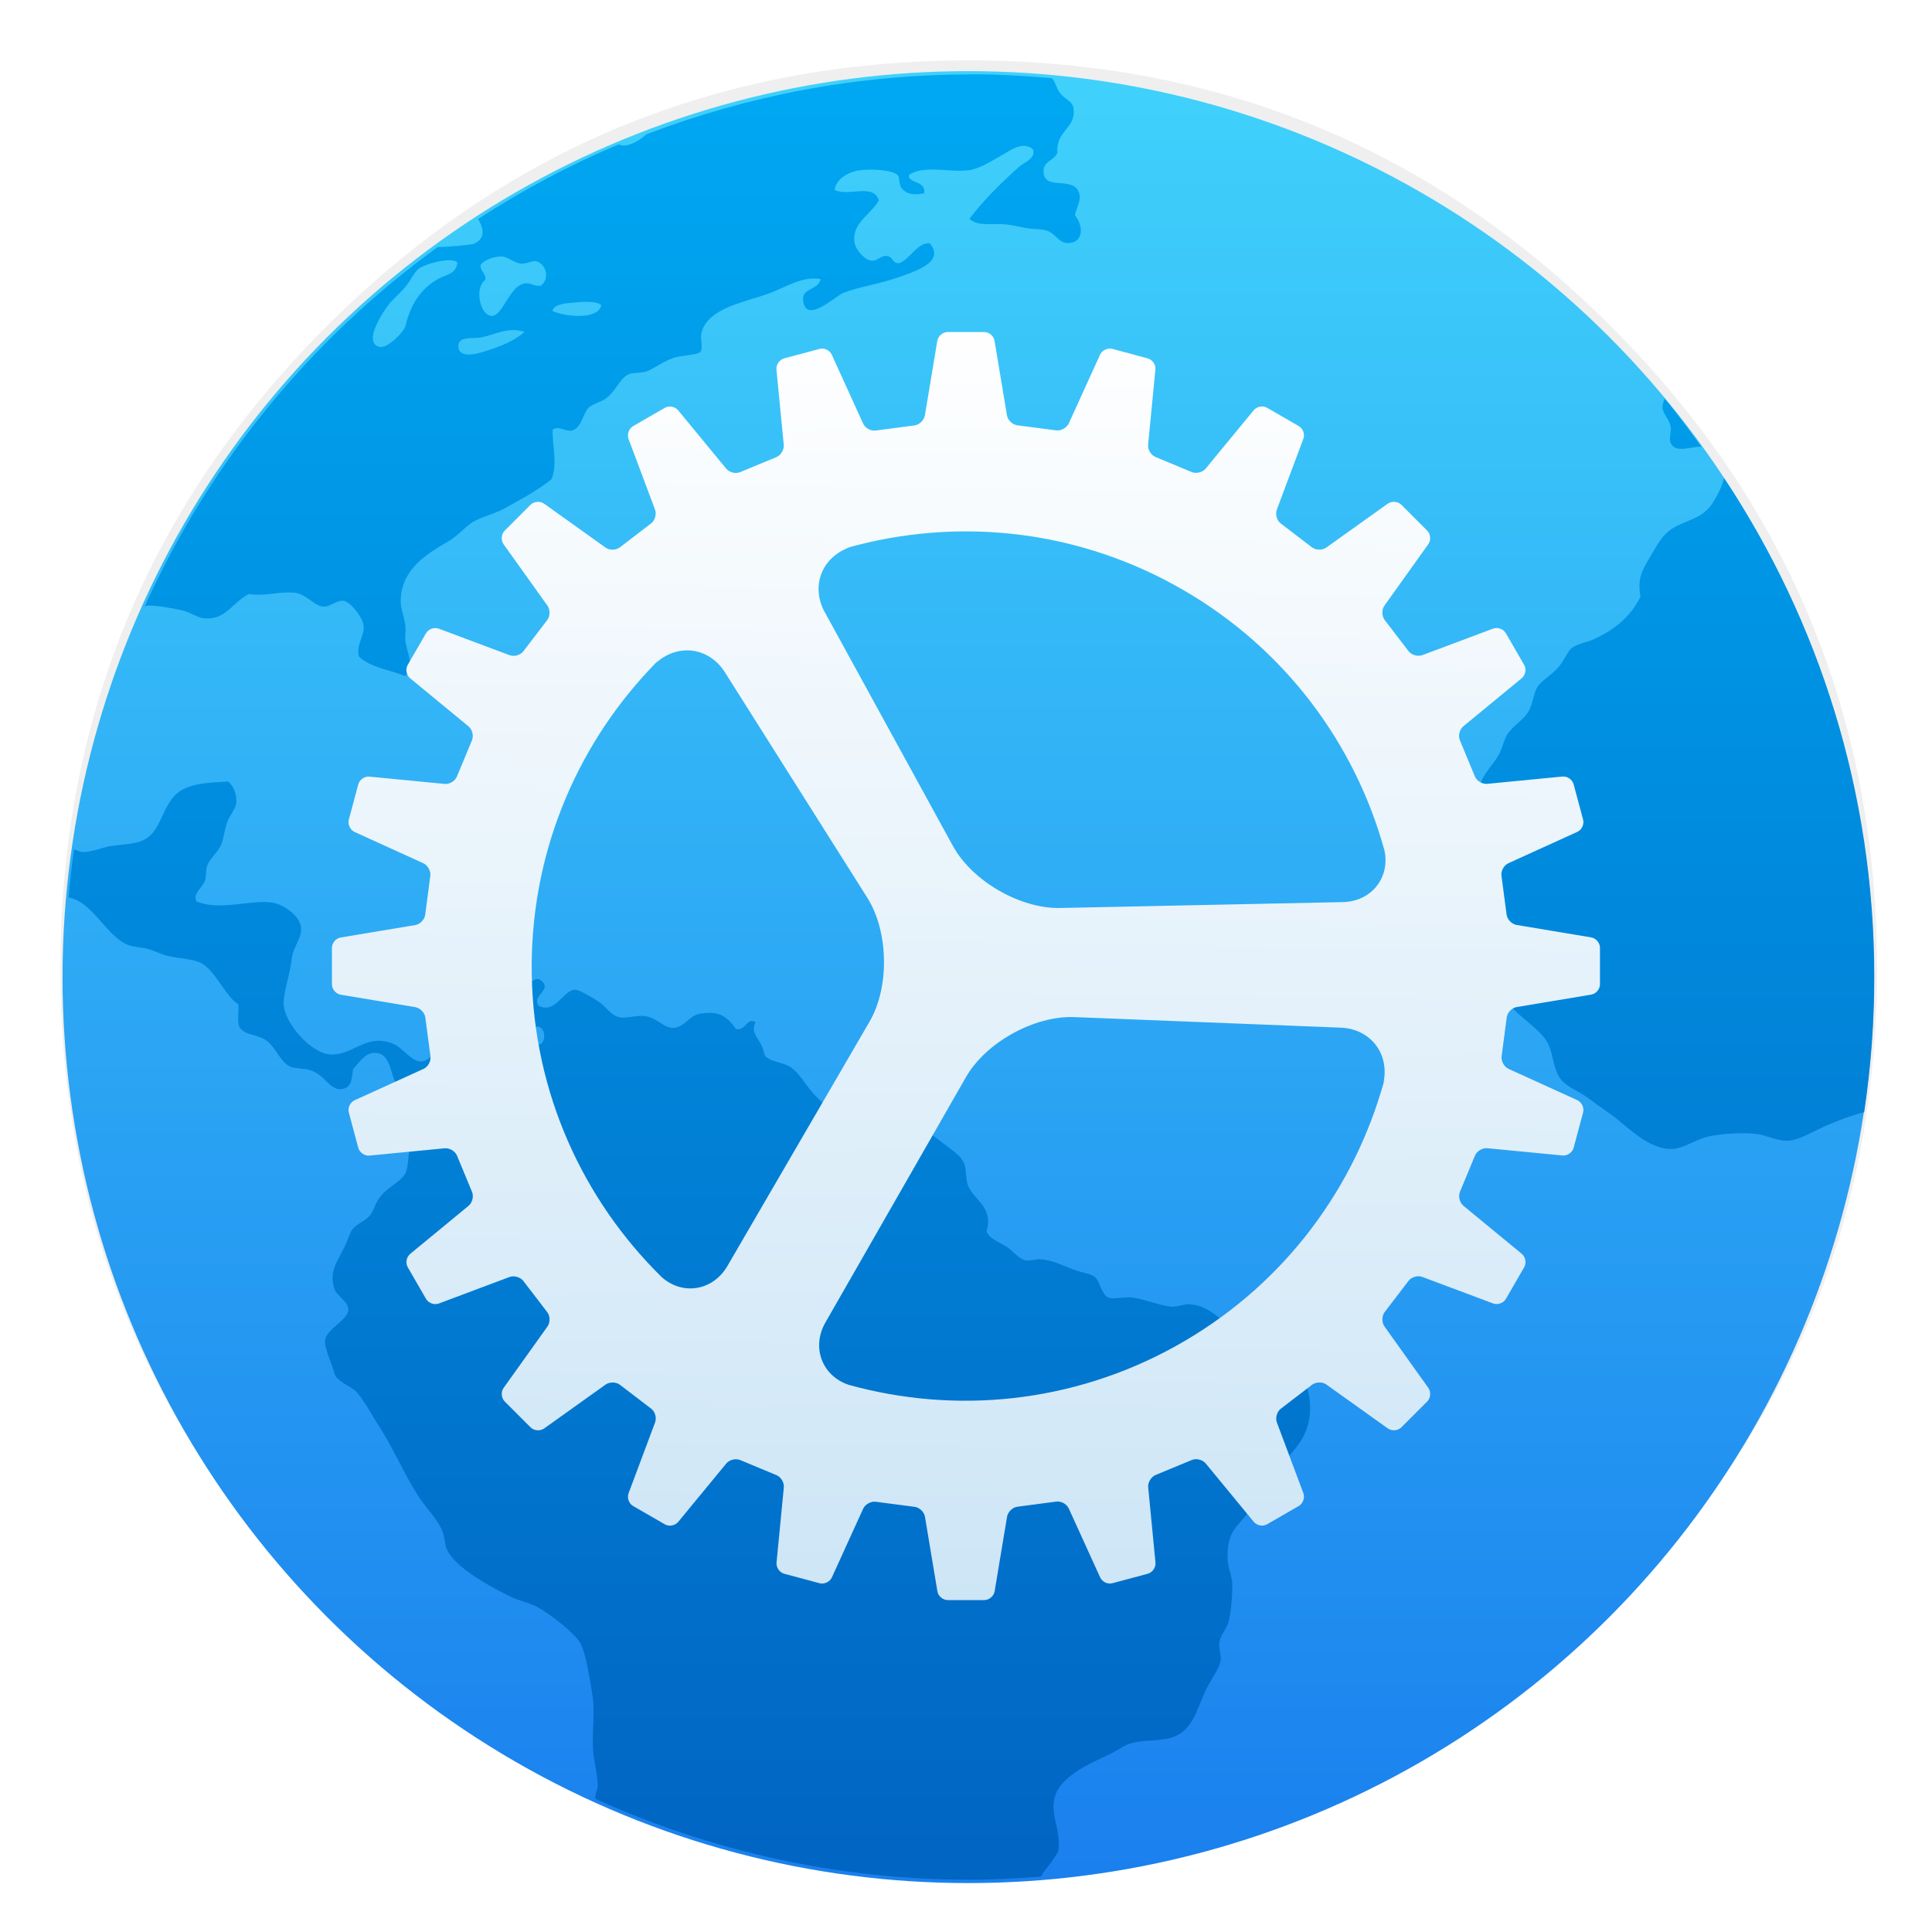 <svg id="Apps-Visual-Studio-Code" width="64" height="64" enable-background="new 0 0 1024 1024" image-rendering="optimizeSpeed" version="1.1" viewBox="0 0 64 64" xmlns="http://www.w3.org/2000/svg">
 <defs>
  <filter id="c" x="-.036" y="-.036" width="1.072" height="1.072" color-interpolation-filters="sRGB">
   <feGaussianBlur stdDeviation="15.3"/>
  </filter>
  <linearGradient id="b" x1="399.57" x2="399.57" y1="545.8" y2="517.8" gradientUnits="userSpaceOnUse">
   <stop stop-color="#3889e9" offset="0"/>
   <stop stop-color="#5ea5fb" offset="1"/>
  </linearGradient>
  <linearGradient id="d" x1="400.56" x2="400.56" y1="546.93" y2="516.48" gradientTransform="matrix(1.062 0 0 1.061 -24.729 -32.522)" gradientUnits="userSpaceOnUse">
   <stop stop-color="#187ced" offset="0"/>
   <stop stop-color="#42d6fc" offset="1"/>
  </linearGradient>
  <linearGradient id="g" x1="16.038" x2="16.038" y1="29.505" y2="2.32" gradientTransform="matrix(1.102 0 0 1.099 382.95 514.19)" gradientUnits="userSpaceOnUse">
   <stop stop-color="#0164c2" offset="0"/>
   <stop stop-color="#00a9f3" offset="1"/>
  </linearGradient>
  <linearGradient id="a" x1="-324.94" x2="-328.21" y1="649.74" y2="307.75" gradientUnits="userSpaceOnUse">
   <stop stop-color="#016ed4" offset="0"/>
   <stop stop-color="#00b1ff" offset="1"/>
  </linearGradient>
  <filter id="i" x="-.06" y="-.06" width="1.12" height="1.12" color-interpolation-filters="sRGB">
   <feGaussianBlur stdDeviation="1.05"/>
  </filter>
  <linearGradient id="h" x1="29.21" x2="28.603" y1="10.288" y2="53.712" gradientUnits="userSpaceOnUse">
   <stop stop-color="#fff" offset="0"/>
   <stop stop-color="#cce5f6" offset="1"/>
  </linearGradient>
 </defs>
 <path transform="matrix(.059 0 0 .059 1.882 1.883)" d="m984.88 316.75q-9.292-22.529-20.962-44.139c-4.376-8.158-9.022-16.261-13.938-24.203-21.124-34.252-46.894-66.614-77.311-97.029-99.568-99.568-219.83-149.38-360.67-149.38-140.85 0-261.05 49.811-360.61 149.38-99.569 99.572-149.38 219.78-149.38 360.61s49.811 261.11 149.38 360.67c99.568 99.568 219.78 149.32 360.61 149.32 140.84 0 261.11-49.758 360.67-149.32 54.836-54.89 94.598-116.04 119.23-183.42 20.043-54.943 30.092-113.99 30.092-177.25 0-48.515-5.889-94.598-17.72-138.25-1.351-4.916-2.755-9.833-4.214-14.695-4.43-14.371-9.508-28.471-15.181-42.302z" filter="url(#c)" opacity=".25" stroke-width="18.368"/>
 <g transform="matrix(1.94 0 0 1.942 -745.24 -1000.7)" stroke-width=".8">
  <circle cx="400.57" cy="531.8" r="0" fill="url(#b)"/>
  <g transform="matrix(1.051 0 0 1.051 -20.353 -26.94)" stroke-width=".8">
   <ellipse cx="400.6" cy="531.78" rx="14.715" ry="14.704" fill="url(#d)"/>
   <path d="m400.62 517.13c-1.854 0-3.618 0.352-5.249 0.971-0.119 0.109-0.273 0.192-0.395 0.182-0.017-2e-3 -0.033-0.012-0.051-0.019-0.804 0.335-1.566 0.746-2.289 1.212 0.094 0.152 0.122 0.321-0.071 0.403-0.032 0.013-0.441 0.055-0.584 0.052-2.056 1.489-3.705 3.492-4.759 5.83 0.017-3e-3 0.032-0.01 0.049-0.011 0.16-3e-3 0.39 0.043 0.544 0.075 0.142 0.029 0.256 0.124 0.379 0.133 0.348 0.026 0.432-0.244 0.716-0.395 0.294 0.041 0.488-0.05 0.754-0.02 0.181 0.02 0.311 0.212 0.452 0.223 0.118 0.012 0.223-0.111 0.337-0.093 0.111 0.018 0.303 0.259 0.322 0.395 0.024 0.169-0.125 0.321-0.076 0.506 0.178 0.18 0.5 0.217 0.754 0.32 0.165-0.136 0.022-0.387 0-0.584-3e-3 -0.087 0.012-0.164 0-0.243-0.015-0.135-0.073-0.259-0.074-0.375-3e-3 -0.534 0.433-0.785 0.792-0.996 0.156-0.092 0.278-0.253 0.413-0.321 0.191-0.095 0.333-0.118 0.491-0.206 0.285-0.16 0.53-0.288 0.754-0.469 0.103-0.242 0.01-0.567 0.019-0.807 0.103-0.063 0.192 0.027 0.301 0.019 0.172-0.035 0.187-0.278 0.284-0.375 0.057-0.056 0.212-0.095 0.283-0.15 0.172-0.134 0.228-0.337 0.378-0.395 0.054-0.022 0.178-0.015 0.263-0.038 0.112-0.03 0.27-0.161 0.452-0.223 0.118-0.041 0.39-0.049 0.435-0.094 0.056-0.057-7.8e-4 -0.216 0.019-0.3 0.091-0.424 0.732-0.514 1.111-0.657 0.265-0.1 0.538-0.284 0.83-0.228-0.057 0.202-0.329 0.13-0.283 0.375 0.064 0.34 0.52-0.097 0.64-0.147 0.23-0.096 0.624-0.156 0.926-0.265 0.265-0.096 0.739-0.243 0.489-0.545-0.208-0.012-0.308 0.243-0.489 0.32-0.125 0.021-0.101-0.104-0.208-0.114-0.101-0.012-0.158 0.093-0.263 0.075-0.104-0.017-0.249-0.18-0.265-0.3-0.041-0.314 0.266-0.443 0.396-0.677-0.086-0.284-0.48-0.058-0.718-0.169 0.023-0.169 0.198-0.285 0.396-0.318 0.162-0.027 0.526-0.013 0.623 0.072 0.056 0.048 4e-3 0.166 0.095 0.245 0.096 0.087 0.214 0.077 0.339 0.057 0.044-0.214-0.279-0.16-0.244-0.302 0.255-0.166 0.669-0.03 0.98-0.076 0.179-0.027 0.368-0.153 0.527-0.242 0.151-0.086 0.348-0.235 0.508-0.094 0.043 0.153-0.14 0.204-0.225 0.28-0.288 0.256-0.585 0.549-0.809 0.846 0.137 0.134 0.387 0.066 0.62 0.094 0.091 0.012 0.205 0.038 0.301 0.056 0.113 0.02 0.232 0.014 0.32 0.037 0.158 0.038 0.201 0.207 0.357 0.207 0.258-4.7e-4 0.261-0.278 0.115-0.452 0.046-0.177 0.118-0.269 0.056-0.393-0.116-0.232-0.542-0.012-0.564-0.3-0.013-0.187 0.157-0.179 0.225-0.319-0.031-0.362 0.298-0.388 0.263-0.712-0.015-0.136-0.13-0.138-0.225-0.265-0.048-0.062-0.072-0.182-0.128-0.236-0.44-0.038-0.884-0.063-1.335-0.063zm-7.584 2.956h2e-3c0.088 0.012 0.194 0.106 0.3 0.115 0.1 3e-3 0.184-0.055 0.245-0.038 0.158 0.041 0.224 0.279 0.075 0.395-0.123 0.015-0.171-0.054-0.264-0.037-0.256 0.043-0.354 0.543-0.545 0.527-0.18-0.015-0.278-0.453-0.095-0.584 0.012-0.114-0.084-0.132-0.077-0.245 0.054-0.069 0.209-0.144 0.359-0.132zm-0.848 0.059c0.052 2e-3 0.092 0.014 0.112 0.037-0.025 0.2-0.182 0.187-0.337 0.28-0.268 0.161-0.423 0.407-0.508 0.751-0.025 0.1-0.289 0.366-0.416 0.339-0.299-0.063 0.083-0.612 0.151-0.695 0.076-0.092 0.177-0.174 0.266-0.28 0.086-0.103 0.142-0.243 0.225-0.3 0.091-0.063 0.351-0.138 0.508-0.132zm2.23 0.675c0.096 2e-3 0.182 0.017 0.221 0.056-0.061 0.248-0.598 0.183-0.794 0.093 0.012-0.093 0.159-0.119 0.283-0.132 0.087-3e-3 0.194-0.02 0.29-0.017zm-1.22 0.458c0.064-2e-3 0.128 0.012 0.195 0.03-0.173 0.145-0.361 0.227-0.659 0.32-0.143 0.045-0.39 0.101-0.415-0.059-0.03-0.195 0.209-0.15 0.34-0.167 0.165-0.023 0.345-0.118 0.538-0.124zm18.717 1.113c-0.023 0.054-0.038 0.106-0.036 0.157 0.012 0.091 0.111 0.178 0.133 0.3 0.012 0.065-0.031 0.205 0 0.265 0.091 0.175 0.328 0.05 0.498 0.059-0.193-0.265-0.386-0.53-0.596-0.781zm0.963 1.292c-0.027 0.129-0.115 0.298-0.187 0.406-0.164 0.249-0.387 0.261-0.623 0.393-0.196 0.111-0.281 0.296-0.396 0.489-0.125 0.209-0.202 0.335-0.151 0.637-0.168 0.333-0.423 0.537-0.772 0.695-0.103 0.046-0.244 0.064-0.339 0.132-0.075 0.054-0.118 0.199-0.225 0.319-0.132 0.147-0.271 0.208-0.34 0.32-0.054 0.087-0.072 0.259-0.132 0.375-0.081 0.158-0.252 0.235-0.357 0.395-0.048 0.074-0.081 0.224-0.133 0.32-0.119 0.216-0.323 0.372-0.301 0.562 0.022 0.184 0.231 0.216 0.245 0.376 3e-3 0.091-0.06 0.146-0.056 0.245 3e-3 0.144 0.101 0.245 0.112 0.356 0.028 0.279-0.095 0.39-0.148 0.581-0.025 0.091-0.014 0.194-0.038 0.265-0.047 0.14-0.242 0.266-0.245 0.431-2e-3 0.117 0.121 0.212 0.131 0.376 3e-3 0.114-0.056 0.235-0.036 0.339 0.04 0.204 0.406 0.442 0.566 0.601 0.213 0.213 0.492 0.377 0.584 0.601 0.077 0.19 0.076 0.437 0.225 0.581 0.11 0.106 0.293 0.172 0.433 0.282 0.131 0.103 0.274 0.191 0.415 0.3 0.229 0.179 0.576 0.535 0.942 0.508 0.191-0.013 0.386-0.169 0.603-0.207 0.223-0.04 0.512-0.06 0.736-0.037 0.172 0.017 0.349 0.12 0.528 0.112 0.189-0.012 0.405-0.151 0.62-0.245 0.173-0.075 0.385-0.158 0.617-0.219 0.107-0.715 0.164-1.447 0.164-2.192 0-3-0.9-5.78-2.44-8.098zm-24.309 4.923c-0.313 0.017-0.518 0.031-0.696 0.112-0.408 0.185-0.329 0.734-0.736 0.864-0.141 0.045-0.334 0.047-0.489 0.075-0.134 0.025-0.297 0.097-0.435 0.094-0.038-4.7e-4 -0.092-0.029-0.141-0.044-0.036 0.258-0.066 0.518-0.089 0.78 0.388 0.074 0.588 0.586 0.93 0.755 0.094 0.047 0.216 0.049 0.337 0.076 0.097 0.022 0.172 0.063 0.265 0.095 0.199 0.067 0.443 0.059 0.603 0.13 0.24 0.106 0.416 0.556 0.623 0.677 0.012 0.121-0.024 0.284 0.019 0.375 0.097 0.132 0.235 0.103 0.396 0.189 0.192 0.103 0.251 0.37 0.433 0.452 0.063 0.028 0.221 0.024 0.32 0.055 0.25 0.075 0.331 0.363 0.545 0.3 0.14-0.041 0.129-0.185 0.152-0.319 0.093-0.1 0.194-0.259 0.339-0.262 0.234-0.012 0.255 0.241 0.34 0.468 0.048 0.128 0.174 0.24 0.207 0.375 0.059 0.233 0.029 0.932-0.021 1.072-0.059 0.171-0.292 0.244-0.435 0.433-0.067 0.089-0.1 0.219-0.151 0.282-0.092 0.112-0.229 0.141-0.298 0.245-0.039 0.058-0.077 0.183-0.115 0.262-0.113 0.239-0.265 0.408-0.169 0.695 0.04 0.118 0.225 0.197 0.225 0.336 5.4e-4 0.164-0.349 0.31-0.376 0.489-0.02 0.133 0.108 0.372 0.151 0.545 0.031 0.131 0.28 0.213 0.357 0.3 0.132 0.148 0.238 0.358 0.359 0.544 0.239 0.366 0.426 0.812 0.659 1.166 0.123 0.186 0.296 0.352 0.377 0.545 0.042 0.097 0.036 0.213 0.074 0.3 0.135 0.303 0.729 0.619 1.036 0.77 0.144 0.069 0.303 0.094 0.435 0.167 0.2 0.111 0.595 0.409 0.696 0.584 0.09 0.157 0.146 0.539 0.189 0.788 0.059 0.33 6.7e-4 0.583 0.019 0.94 0.012 0.193 0.073 0.387 0.076 0.581 7.5e-4 0.068-0.036 0.118-0.039 0.187-1.1e-4 0.011 4e-3 0.024 4e-3 0.035 1.851 0.835 3.902 1.31 6.073 1.31 0.392 0 0.78-0.021 1.164-0.051 0.017-0.029 0.032-0.059 0.054-0.086 0.089-0.116 0.167-0.217 0.225-0.319 0.056-0.343-0.137-0.583-0.056-0.883 0.09-0.337 0.558-0.543 0.886-0.695 0.113-0.052 0.228-0.137 0.32-0.169 0.227-0.079 0.51-0.036 0.718-0.112 0.353-0.129 0.39-0.506 0.564-0.827 0.083-0.152 0.191-0.304 0.207-0.412 0.014-0.097-0.036-0.189-0.02-0.303 0.017-0.113 0.119-0.212 0.151-0.336 0.041-0.163 0.059-0.401 0.059-0.582 0-0.149-0.07-0.279-0.075-0.413-0.025-0.487 0.177-0.542 0.357-0.807 0.091-0.132 0.125-0.282 0.188-0.376 0.304-0.451 0.83-0.669 0.792-1.352-0.012-0.226-0.155-0.736-0.321-0.808-0.095-0.041-0.314-3e-3 -0.452-0.056-0.445-0.166-0.707-0.716-1.168-0.751-0.098-0.012-0.189 0.04-0.3 0.038-0.183-0.012-0.458-0.127-0.66-0.15-0.129-0.013-0.3 0.038-0.378 0-0.118-0.057-0.13-0.273-0.225-0.338-0.075-0.053-0.224-0.07-0.339-0.114-0.186-0.07-0.333-0.154-0.547-0.169-0.066-3e-3 -0.148 0.031-0.225 0.02-0.118-0.02-0.212-0.16-0.321-0.226-0.137-0.083-0.264-0.123-0.32-0.242 0.124-0.405-0.218-0.517-0.301-0.751-0.04-0.11-0.022-0.241-0.056-0.339-0.05-0.14-0.188-0.221-0.34-0.338-0.273-0.209-0.515-0.406-0.904-0.454-0.171-0.022-0.341 0.052-0.548 0.038-0.219-0.013-0.495-0.205-0.659-0.392-0.16-0.182-0.237-0.346-0.376-0.433-0.132-0.084-0.306-0.082-0.396-0.167-0.04-0.037-0.033-0.101-0.076-0.189-0.066-0.137-0.177-0.213-0.095-0.376-0.15-0.077-0.154 0.143-0.319 0.114-0.147-0.207-0.27-0.305-0.603-0.245-0.152 0.028-0.237 0.22-0.415 0.225-0.146 0.012-0.26-0.162-0.452-0.189-0.145-0.02-0.31 0.039-0.413 0.02-0.161-0.032-0.21-0.166-0.357-0.262-0.108-0.07-0.317-0.191-0.377-0.189-0.189 0.012-0.324 0.401-0.586 0.263-0.127-0.16 0.207-0.245 0.056-0.395-0.114-0.114-0.21 0.052-0.301 0.115-0.105 0.072-0.203 0.143-0.319 0.186-0.259 0.096-0.421 0.046-0.623 0.15-0.187 0.097-0.195 0.258-0.301 0.451-0.087 0.157-0.284 0.387-0.415 0.396-0.158 0.012-0.309-0.22-0.452-0.282-0.432-0.186-0.641 0.165-0.999 0.17-0.333 0.012-0.808-0.535-0.791-0.847 3e-3 -0.19 0.11-0.479 0.132-0.714 0.021-0.187 0.149-0.3 0.151-0.471 3e-3 -0.228-0.304-0.404-0.452-0.431-0.352-0.065-0.841 0.141-1.244-0.02-0.077-0.127 0.09-0.215 0.133-0.339 0.025-0.07 0.01-0.164 0.036-0.242 0.044-0.12 0.17-0.212 0.227-0.339 0.042-0.097 0.053-0.236 0.095-0.356 0.05-0.137 0.14-0.225 0.151-0.32 0.013-0.127-0.034-0.273-0.134-0.356zm5.038 3.976c0.128 0.012 0.144 0.275 0.013 0.296-0.141 0.022-0.213-0.22-0.076-0.283 0.023-0.012 0.045-0.012 0.063-0.011v-2e-3z" fill="url(#g)" stroke-width=".8"/>
   <g transform="matrix(.952 0 0 .952 -17.496 34.423)" stroke-width=".8">
    <g transform="matrix(.09 0 0 .09 438.34 482.08)" stroke-width=".8">
     <g transform="matrix(1.204 0 0 1.204 -35.719 -130.85)" stroke-width=".8">
      <g transform="matrix(9.206 0 0 9.206 -4262.7 -3635.2)">
       <g transform="matrix(.09 0 0 .09 438.34 482.08)" stroke-width=".8">
        <g transform="matrix(1.204 0 0 1.204 63.521 -89.411)" stroke-width=".8">
         <g transform="matrix(15.075 0 0 15.075 -6218.9 -8263.6)" stroke-width=".8">
          <circle cx="400.57" cy="531.8" r="0" fill="url(#b)"/>
         </g>
        </g>
       </g>
      </g>
      <g transform="translate(-14.074 -2.01)">
       <g transform="matrix(.959 0 0 .959 -17.711 32.814)" stroke-width=".8">
        <g transform="translate(107.07 39.919)" stroke-width=".8">
         <g transform="translate(2.9511e-6 -.879)" stroke-width=".8">
          <g transform="matrix(1.051 0 0 1.051 16.46 -22.65)" stroke-width=".8">
           <g transform="matrix(1.263 0 0 1.263 90.227 -154.96)" fill="url(#a)"></g>
          </g>
         </g>
        </g>
       </g>
      </g>
     </g>
    </g>
   </g>
  </g>
 </g>
 <path class="shp86" d="m43.174 14.54-0.878 2.344c-0.057 0.154 0.001 0.358 0.131 0.457l1.033 0.79c0.127 0.097 0.343 0.102 0.476 0.007l2.035-1.453c0.133-0.095 0.336-0.079 0.452 0.038l0.853 0.853c0.118 0.118 0.133 0.318 0.038 0.452l-1.453 2.034c-0.095 0.133-0.091 0.347 0.008 0.476l0.792 1.033c0.097 0.127 0.305 0.188 0.457 0.131l2.341-0.878c0.154-0.057 0.344 0.011 0.426 0.154l0.603 1.044c0.084 0.146 0.046 0.342-0.08 0.446l-1.932 1.591c-0.127 0.105-0.178 0.312-0.116 0.461l0.497 1.201c0.061 0.147 0.245 0.26 0.408 0.245l2.491-0.242c0.163-0.016 0.331 0.099 0.373 0.259l0.312 1.165c0.044 0.162-0.044 0.342-0.193 0.41l-2.279 1.037c-0.15 0.068-0.253 0.254-0.231 0.416l0.17 1.288c0.02 0.158 0.17 0.314 0.332 0.342l2.468 0.411c0.162 0.027 0.293 0.182 0.293 0.346v1.205c0 0.167-0.131 0.32-0.293 0.346l-2.465 0.411c-0.162 0.027-0.31 0.18-0.331 0.342l-0.169 1.29c-0.02 0.158 0.083 0.348 0.231 0.416l2.275 1.035c0.148 0.068 0.235 0.252 0.193 0.41l-0.312 1.165c-0.044 0.162-0.21 0.275-0.373 0.259l-2.488-0.241c-0.163-0.016-0.346 0.094-0.408 0.245l-0.499 1.201c-0.061 0.147-0.011 0.358 0.116 0.461l1.932 1.591c0.127 0.105 0.163 0.303 0.08 0.446l-0.603 1.044c-0.084 0.146-0.273 0.211-0.427 0.154l-2.344-0.878c-0.154-0.057-0.358 0.001-0.457 0.131l-0.79 1.033c-0.097 0.127-0.102 0.343-0.007 0.476l1.453 2.035c0.095 0.133 0.079 0.336-0.038 0.452l-0.853 0.853c-0.118 0.118-0.318 0.133-0.452 0.038l-2.034-1.453c-0.133-0.095-0.347-0.091-0.476 0.008l-1.033 0.792c-0.127 0.097-0.188 0.305-0.131 0.457l0.878 2.341c0.057 0.154-0.011 0.344-0.154 0.426l-1.044 0.603c-0.146 0.084-0.342 0.046-0.446-0.08l-1.59-1.932c-0.105-0.127-0.312-0.178-0.461-0.116l-1.201 0.497c-0.147 0.061-0.26 0.245-0.245 0.408l0.242 2.491c0.016 0.163-0.099 0.331-0.259 0.373l-1.165 0.312c-0.162 0.044-0.342-0.044-0.41-0.193l-1.037-2.279c-0.068-0.15-0.254-0.253-0.416-0.231l-1.288 0.17c-0.158 0.02-0.314 0.17-0.342 0.332l-0.411 2.468c-0.027 0.162-0.182 0.293-0.346 0.293h-1.205c-0.167 0-0.32-0.131-0.346-0.293l-0.411-2.465c-0.027-0.162-0.18-0.31-0.342-0.331l-1.29-0.169c-0.158-0.02-0.348 0.083-0.416 0.231l-1.035 2.275c-0.068 0.148-0.252 0.235-0.41 0.193l-1.165-0.312c-0.162-0.044-0.275-0.21-0.259-0.373l0.241-2.488c0.016-0.163-0.094-0.346-0.245-0.408l-1.201-0.499c-0.147-0.061-0.358-0.011-0.461 0.116l-1.591 1.932c-0.105 0.127-0.303 0.163-0.446 0.08l-1.044-0.603c-0.146-0.084-0.211-0.273-0.154-0.427l0.878-2.344c0.057-0.154-0.001-0.358-0.131-0.457l-1.033-0.79c-0.127-0.097-0.343-0.102-0.476-0.007l-2.035 1.453c-0.133 0.095-0.336 0.079-0.452-0.038l-0.853-0.853c-0.118-0.118-0.133-0.318-0.038-0.452l1.453-2.034c0.095-0.133 0.091-0.347-0.008-0.476l-0.792-1.033c-0.097-0.127-0.305-0.188-0.457-0.131l-2.341 0.878c-0.154 0.057-0.344-0.011-0.426-0.154l-0.603-1.044c-0.084-0.146-0.046-0.342 0.08-0.446l1.932-1.591c0.127-0.105 0.178-0.312 0.116-0.461l-0.497-1.201c-0.061-0.147-0.245-0.26-0.408-0.245l-2.491 0.242c-0.163 0.016-0.331-0.099-0.373-0.259l-0.312-1.165c-0.044-0.162 0.044-0.342 0.193-0.41l2.279-1.037c0.15-0.068 0.253-0.254 0.231-0.416l-0.17-1.288c-0.02-0.158-0.17-0.314-0.332-0.342l-2.468-0.411c-0.162-0.027-0.293-0.182-0.293-0.346v-1.205c0-0.167 0.131-0.32 0.293-0.346l2.465-0.411c0.162-0.027 0.31-0.18 0.331-0.342l0.169-1.29c0.02-0.158-0.083-0.348-0.231-0.416l-2.275-1.035c-0.148-0.068-0.235-0.252-0.193-0.41l0.312-1.165c0.044-0.162 0.21-0.275 0.373-0.259l2.488 0.241c0.163 0.016 0.346-0.094 0.408-0.245l0.499-1.201c0.061-0.147 0.011-0.358-0.116-0.461l-1.932-1.591c-0.127-0.105-0.163-0.303-0.08-0.446l0.603-1.044c0.084-0.146 0.273-0.211 0.427-0.154l2.344 0.878c0.154 0.057 0.358-0.001 0.457-0.131l0.79-1.033c0.097-0.127 0.102-0.343 0.007-0.476l-1.453-2.035c-0.095-0.133-0.079-0.336 0.038-0.452l0.853-0.853c0.118-0.118 0.318-0.133 0.452-0.038l2.034 1.453c0.133 0.095 0.347 0.091 0.476-0.008l1.033-0.792c0.127-0.097 0.188-0.305 0.131-0.457l-0.878-2.341c-0.057-0.154 0.011-0.344 0.154-0.426l1.044-0.603c0.146-0.084 0.342-0.046 0.446 0.08l1.591 1.932c0.105 0.127 0.312 0.178 0.461 0.116l1.201-0.497c0.147-0.061 0.26-0.245 0.245-0.408l-0.242-2.491c-0.016-0.163 0.099-0.331 0.259-0.373l1.165-0.312c0.162-0.044 0.342 0.044 0.41 0.193l1.037 2.279c0.068 0.15 0.254 0.253 0.416 0.231l1.288-0.17c0.158-0.02 0.314-0.17 0.342-0.332l0.411-2.468c0.027-0.162 0.182-0.293 0.346-0.293h1.205c0.167 0 0.32 0.131 0.346 0.293l0.411 2.465c0.027 0.162 0.18 0.31 0.342 0.331l1.29 0.169c0.158 0.02 0.348-0.083 0.416-0.231l1.035-2.275c0.068-0.148 0.252-0.235 0.41-0.193l1.165 0.312c0.162 0.044 0.275 0.21 0.259 0.373l-0.241 2.488c-0.016 0.163 0.094 0.346 0.245 0.408l1.201 0.499c0.147 0.061 0.358 0.011 0.461-0.116l1.591-1.932c0.105-0.127 0.303-0.163 0.446-0.08l1.044 0.603c0.146 0.084 0.211 0.273 0.154 0.427zm-3.994 4.995c-3.382-1.954-7.229-2.378-10.737-1.488-0.676 0.171-0.279 0.078-0.279 0.078-0.941 0.321-1.317 1.291-0.842 2.156 0 0-0.273-0.499 0.022 0.038 1.407 2.567 4.223 7.705 4.223 7.705 0.637 1.162 2.227 2.082 3.554 2.054 0 0 6.239-0.129 9.36-0.195 0.58-0.012 0 0 0 0 0.961-0.02 1.585-0.829 1.375-1.733-0.974-3.507-3.272-6.65-6.675-8.615zm-0.235 25.057c3.416-1.894 5.76-4.971 6.805-8.438 0.201-0.668 0.078-0.279 0.078-0.279 0.21-0.973-0.429-1.793-1.415-1.833 0 0 0.569 0.023-0.044-0.001-2.925-0.116-8.778-0.348-8.778-0.348-1.324-0.053-2.932 0.837-3.592 1.988 0 0-3.102 5.415-4.654 8.124-0.288 0.503 0 0 0 0-0.478 0.834-0.105 1.785 0.778 2.072 0 0-0.558-0.155 0 0 3.509 0.971 7.386 0.62 10.822-1.284zm-17.032-2.292c0.69 0.622 1.701 0.468 2.184-0.363 0 0-0.291 0.501 0 0 1.57-2.698 4.707-8.092 4.707-8.092 0.667-1.147 0.634-2.984-0.073-4.105 0 0-3.128-4.954-4.691-7.428-0.328-0.518-0.023-0.037-0.023-0.037-0.527-0.834-1.556-0.977-2.294-0.309 0 0 0.275-0.302-0.203 0.207-2.479 2.638-3.973 6.207-3.905 10.113 0.068 3.928 1.703 7.461 4.299 10.014z" filter="url(#i)" opacity=".15" stroke-width="2.668"/>
 <path id="gear" class="shp86" d="m43.174 14.54-0.878 2.344c-0.057 0.154 0.001 0.358 0.131 0.457l1.033 0.79c0.127 0.097 0.343 0.102 0.476 0.007l2.035-1.453c0.133-0.095 0.336-0.079 0.452 0.038l0.853 0.853c0.118 0.118 0.133 0.318 0.038 0.452l-1.453 2.034c-0.095 0.133-0.091 0.347 0.008 0.476l0.792 1.033c0.097 0.127 0.305 0.188 0.457 0.131l2.341-0.878c0.154-0.057 0.344 0.011 0.426 0.154l0.603 1.044c0.084 0.146 0.046 0.342-0.08 0.446l-1.932 1.591c-0.127 0.105-0.178 0.312-0.116 0.461l0.497 1.201c0.061 0.147 0.245 0.26 0.408 0.245l2.491-0.242c0.163-0.016 0.331 0.099 0.373 0.259l0.312 1.165c0.044 0.162-0.044 0.342-0.193 0.41l-2.279 1.037c-0.15 0.068-0.253 0.254-0.231 0.416l0.17 1.288c0.02 0.158 0.17 0.314 0.332 0.342l2.468 0.411c0.162 0.027 0.293 0.182 0.293 0.346v1.205c0 0.167-0.131 0.32-0.293 0.346l-2.465 0.411c-0.162 0.027-0.31 0.18-0.331 0.342l-0.169 1.29c-0.02 0.158 0.083 0.348 0.231 0.416l2.275 1.035c0.148 0.068 0.235 0.252 0.193 0.41l-0.312 1.165c-0.044 0.162-0.21 0.275-0.373 0.259l-2.488-0.241c-0.163-0.016-0.346 0.094-0.408 0.245l-0.499 1.201c-0.061 0.147-0.011 0.358 0.116 0.461l1.932 1.591c0.127 0.105 0.163 0.303 0.08 0.446l-0.603 1.044c-0.084 0.146-0.273 0.211-0.427 0.154l-2.344-0.878c-0.154-0.057-0.358 0.001-0.457 0.131l-0.79 1.033c-0.097 0.127-0.102 0.343-0.007 0.476l1.453 2.035c0.095 0.133 0.079 0.336-0.038 0.452l-0.853 0.853c-0.118 0.118-0.318 0.133-0.452 0.038l-2.034-1.453c-0.133-0.095-0.347-0.091-0.476 0.008l-1.033 0.792c-0.127 0.097-0.188 0.305-0.131 0.457l0.878 2.341c0.057 0.154-0.011 0.344-0.154 0.426l-1.044 0.603c-0.146 0.084-0.342 0.046-0.446-0.08l-1.59-1.932c-0.105-0.127-0.312-0.178-0.461-0.116l-1.201 0.497c-0.147 0.061-0.26 0.245-0.245 0.408l0.242 2.491c0.016 0.163-0.099 0.331-0.259 0.373l-1.165 0.312c-0.162 0.044-0.342-0.044-0.41-0.193l-1.037-2.279c-0.068-0.15-0.254-0.253-0.416-0.231l-1.288 0.17c-0.158 0.02-0.314 0.17-0.342 0.332l-0.411 2.468c-0.027 0.162-0.182 0.293-0.346 0.293h-1.205c-0.167 0-0.32-0.131-0.346-0.293l-0.411-2.465c-0.027-0.162-0.18-0.31-0.342-0.331l-1.29-0.169c-0.158-0.02-0.348 0.083-0.416 0.231l-1.035 2.275c-0.068 0.148-0.252 0.235-0.41 0.193l-1.165-0.312c-0.162-0.044-0.275-0.21-0.259-0.373l0.241-2.488c0.016-0.163-0.094-0.346-0.245-0.408l-1.201-0.499c-0.147-0.061-0.358-0.011-0.461 0.116l-1.591 1.932c-0.105 0.127-0.303 0.163-0.446 0.08l-1.044-0.603c-0.146-0.084-0.211-0.273-0.154-0.427l0.878-2.344c0.057-0.154-0.001-0.358-0.131-0.457l-1.033-0.79c-0.127-0.097-0.343-0.102-0.476-0.007l-2.035 1.453c-0.133 0.095-0.336 0.079-0.452-0.038l-0.853-0.853c-0.118-0.118-0.133-0.318-0.038-0.452l1.453-2.034c0.095-0.133 0.091-0.347-0.008-0.476l-0.792-1.033c-0.097-0.127-0.305-0.188-0.457-0.131l-2.341 0.878c-0.154 0.057-0.344-0.011-0.426-0.154l-0.603-1.044c-0.084-0.146-0.046-0.342 0.08-0.446l1.932-1.591c0.127-0.105 0.178-0.312 0.116-0.461l-0.497-1.201c-0.061-0.147-0.245-0.26-0.408-0.245l-2.491 0.242c-0.163 0.016-0.331-0.099-0.373-0.259l-0.312-1.165c-0.044-0.162 0.044-0.342 0.193-0.41l2.279-1.037c0.15-0.068 0.253-0.254 0.231-0.416l-0.17-1.288c-0.02-0.158-0.17-0.314-0.332-0.342l-2.468-0.411c-0.162-0.027-0.293-0.182-0.293-0.346v-1.205c0-0.167 0.131-0.32 0.293-0.346l2.465-0.411c0.162-0.027 0.31-0.18 0.331-0.342l0.169-1.29c0.02-0.158-0.083-0.348-0.231-0.416l-2.275-1.035c-0.148-0.068-0.235-0.252-0.193-0.41l0.312-1.165c0.044-0.162 0.21-0.275 0.373-0.259l2.488 0.241c0.163 0.016 0.346-0.094 0.408-0.245l0.499-1.201c0.061-0.147 0.011-0.358-0.116-0.461l-1.932-1.591c-0.127-0.105-0.163-0.303-0.08-0.446l0.603-1.044c0.084-0.146 0.273-0.211 0.427-0.154l2.344 0.878c0.154 0.057 0.358-0.001 0.457-0.131l0.79-1.033c0.097-0.127 0.102-0.343 0.007-0.476l-1.453-2.035c-0.095-0.133-0.079-0.336 0.038-0.452l0.853-0.853c0.118-0.118 0.318-0.133 0.452-0.038l2.034 1.453c0.133 0.095 0.347 0.091 0.476-0.008l1.033-0.792c0.127-0.097 0.188-0.305 0.131-0.457l-0.878-2.341c-0.057-0.154 0.011-0.344 0.154-0.426l1.044-0.603c0.146-0.084 0.342-0.046 0.446 0.08l1.591 1.932c0.105 0.127 0.312 0.178 0.461 0.116l1.201-0.497c0.147-0.061 0.26-0.245 0.245-0.408l-0.242-2.491c-0.016-0.163 0.099-0.331 0.259-0.373l1.165-0.312c0.162-0.044 0.342 0.044 0.41 0.193l1.037 2.279c0.068 0.15 0.254 0.253 0.416 0.231l1.288-0.17c0.158-0.02 0.314-0.17 0.342-0.332l0.411-2.468c0.027-0.162 0.182-0.293 0.346-0.293h1.205c0.167 0 0.32 0.131 0.346 0.293l0.411 2.465c0.027 0.162 0.18 0.31 0.342 0.331l1.29 0.169c0.158 0.02 0.348-0.083 0.416-0.231l1.035-2.275c0.068-0.148 0.252-0.235 0.41-0.193l1.165 0.312c0.162 0.044 0.275 0.21 0.259 0.373l-0.241 2.488c-0.016 0.163 0.094 0.346 0.245 0.408l1.201 0.499c0.147 0.061 0.358 0.011 0.461-0.116l1.591-1.932c0.105-0.127 0.303-0.163 0.446-0.08l1.044 0.603c0.146 0.084 0.211 0.273 0.154 0.427zm-3.994 4.995c-3.382-1.954-7.229-2.378-10.737-1.488-0.676 0.171-0.279 0.078-0.279 0.078-0.941 0.321-1.317 1.291-0.842 2.156 0 0-0.273-0.499 0.022 0.038 1.407 2.567 4.223 7.705 4.223 7.705 0.637 1.162 2.227 2.082 3.554 2.054 0 0 6.239-0.129 9.36-0.195 0.58-0.012 0 0 0 0 0.961-0.02 1.585-0.829 1.375-1.733-0.974-3.507-3.272-6.65-6.675-8.615zm-0.235 25.057c3.416-1.894 5.76-4.971 6.805-8.438 0.201-0.668 0.078-0.279 0.078-0.279 0.21-0.973-0.429-1.793-1.415-1.833 0 0 0.569 0.023-0.044-0.001-2.925-0.116-8.778-0.348-8.778-0.348-1.324-0.053-2.932 0.837-3.592 1.988 0 0-3.102 5.415-4.654 8.124-0.288 0.503 0 0 0 0-0.478 0.834-0.105 1.785 0.778 2.072 0 0-0.558-0.155 0 0 3.509 0.971 7.386 0.62 10.822-1.284zm-17.032-2.292c0.69 0.622 1.701 0.468 2.184-0.363 0 0-0.291 0.501 0 0 1.57-2.698 4.707-8.092 4.707-8.092 0.667-1.147 0.634-2.984-0.073-4.105 0 0-3.128-4.954-4.691-7.428-0.328-0.518-0.023-0.037-0.023-0.037-0.527-0.834-1.556-0.977-2.294-0.309 0 0 0.275-0.302-0.203 0.207-2.479 2.638-3.973 6.207-3.905 10.113 0.068 3.928 1.703 7.461 4.299 10.014z" fill="url(#h)" stroke-width="2.668"/>
</svg>
